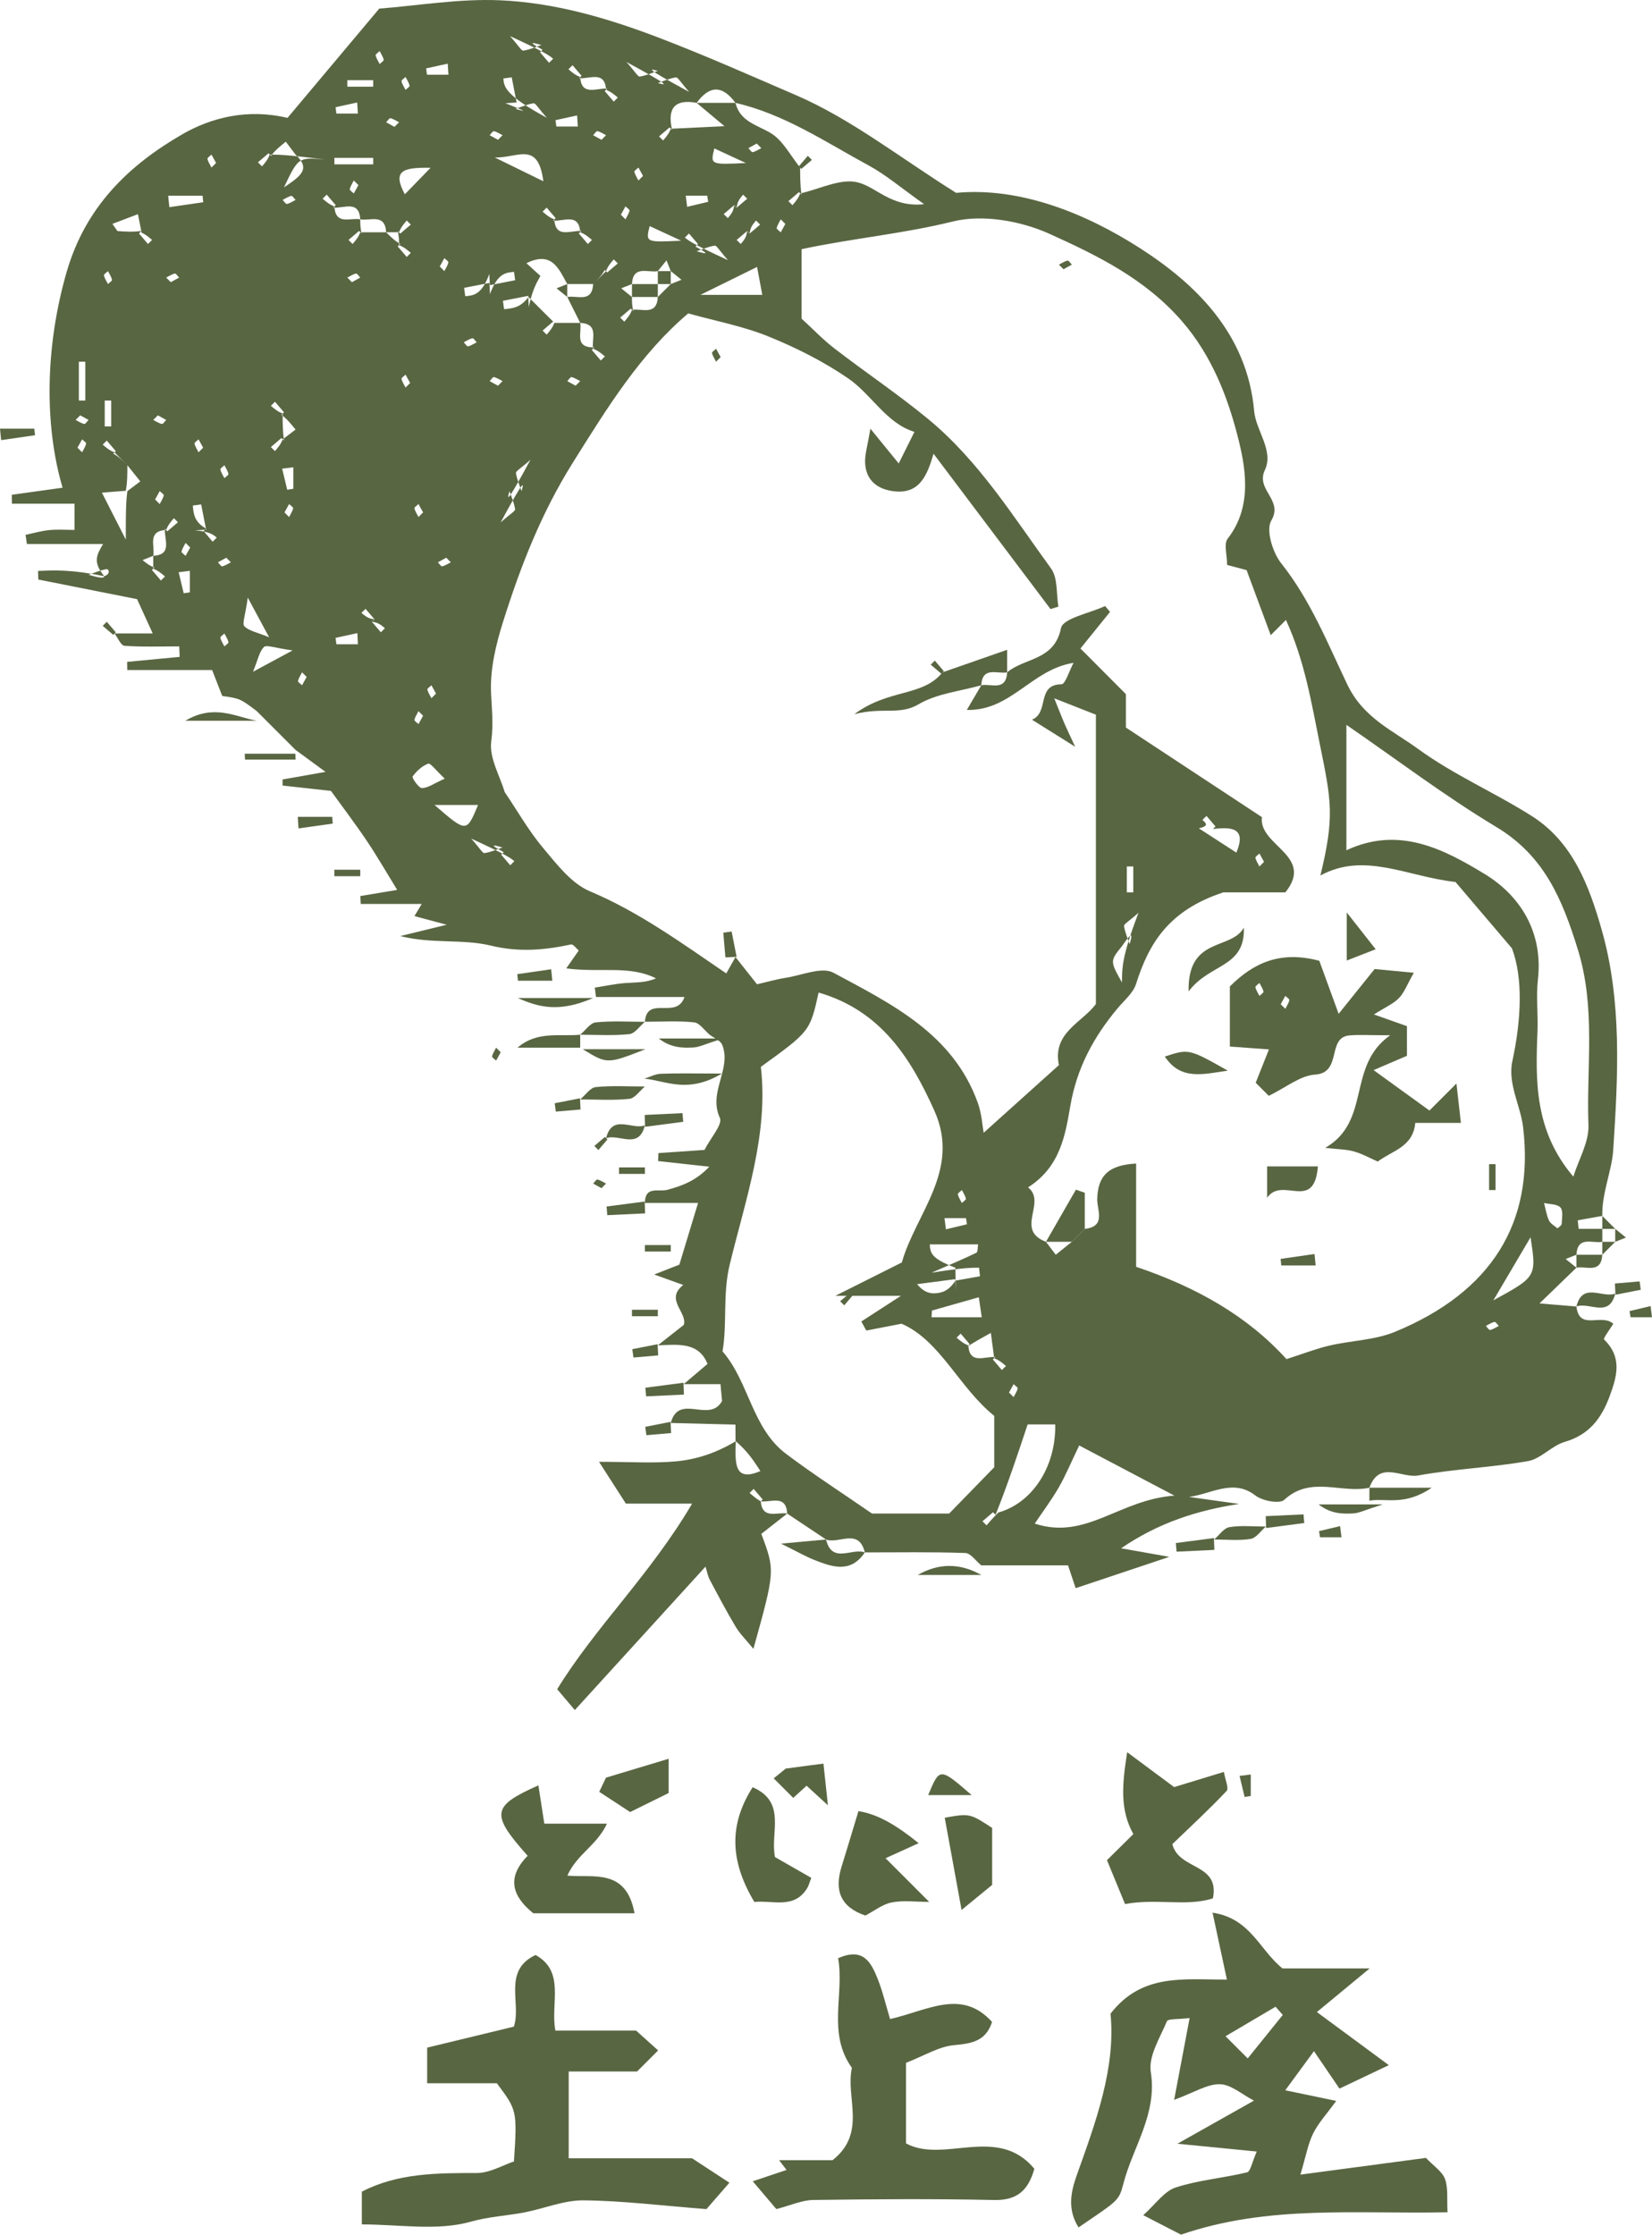 <?xml version="1.0" encoding="utf-8"?>
<!-- Generator: Adobe Illustrator 16.0.0, SVG Export Plug-In . SVG Version: 6.00 Build 0)  -->
<!DOCTYPE svg PUBLIC "-//W3C//DTD SVG 1.1//EN" "http://www.w3.org/Graphics/SVG/1.1/DTD/svg11.dtd">
<svg version="1.1" id="圖層_1" xmlns="http://www.w3.org/2000/svg" xmlns:xlink="http://www.w3.org/1999/xlink" x="0px" y="0px"
	 width="127.687px" height="172.659px" viewBox="0 0 127.687 172.659" enable-background="new 0 0 127.687 172.659"
	 xml:space="preserve">
<g>
	<path fill-rule="evenodd" clip-rule="evenodd" fill="#596642" d="M121.845,97.947c-0.912,0.882-1.822,1.763-2.854,2.761
		c0.876,0.073,1.865,0.156,2.854,0.239c0.229,1.905,1.921,0.497,2.85,1.334c-0.236,0.391-0.798,1.13-0.716,1.21
		c1.429,1.391,1.007,2.854,0.415,4.438c-0.643,1.716-1.598,2.934-3.453,3.477c-1.008,0.294-1.838,1.309-2.838,1.484
		c-2.809,0.495-5.688,0.602-8.492,1.112c-1.252,0.228-2.996-1.198-3.766,0.944c-2.152,0.477-4.545-0.959-6.583,0.937
		c-0.358,0.332-1.692,0.082-2.235-0.339c-1.703-1.318-3.388-0.117-5.121,0.114c1.292,0.181,2.584,0.361,3.875,0.542
		c-3.23,0.495-6.223,1.444-9.129,3.427c1.1,0.195,2.01,0.355,3.73,0.66c-2.846,0.951-4.992,1.669-7.242,2.421
		c-0.102-0.303-0.293-0.878-0.588-1.762c-2.158,0-4.433,0-6.707,0c-0.412-0.333-0.813-0.94-1.236-0.955
		c-2.585-0.09-5.176-0.045-7.764-0.045c-0.469-1.927-2.016-0.619-3-1c-1-0.667-2-1.333-3-2c-0.086-1.496-1.242-0.85-2.045-0.947
		c0.02-0.013,0.084-0.078,0.15-0.144c-0.232-0.272-0.465-0.545-0.697-0.816c-0.105,0.104-0.211,0.21-0.316,0.314
		c0.273,0.232,0.545,0.465,0.863,0.646c0.131,1.443,1.287,0.797,2.045,0.947c-0.667,0.522-1.334,1.045-2,1.567
		c1.068,2.848,1.068,2.848-0.612,8.883c-0.582-0.715-1.051-1.17-1.374-1.711c-0.711-1.188-1.356-2.417-2.006-3.641
		c-0.143-0.267-0.191-0.582-0.322-1.001c-3.364,3.691-6.689,7.34-10.1,11.081c-0.54-0.638-0.959-1.131-1.365-1.609
		c2.957-4.821,7.215-8.865,10.43-14.341c-2.115,0-3.545,0-5.121,0c-0.611-0.952-1.16-1.807-2.074-3.229
		c2.432,0,4.223,0.129,5.986-0.039c1.535-0.146,3.04-0.628,4.585-1.553c-0.085,1.921-0.031,3.119,1.903,2.31
		c-0.517-0.798-0.975-1.507-1.903-2.31c-0.026,0.112-0.026-0.366-0.026-1.283c-1.646-0.041-3.322-0.083-5-0.125
		c0.629-2.345,2.979,0.061,3.963-1.694c-0.016-0.169-0.057-0.606-0.121-1.306c-0.995,0-1.918,0-2.842,0
		c0.611-0.52,1.223-1.039,1.84-1.563c-0.689-1.72-2.299-1.49-3.84-1.437c0.661-0.521,1.322-1.041,2.012-1.583
		c0.27-0.991-1.488-1.953-0.046-3.081c-0.618-0.222-1.188-0.427-2.25-0.808c0.802-0.312,1.243-0.485,1.948-0.761
		c0.393-1.295,0.863-2.85,1.445-4.768c-1.564,0-2.837,0-4.109,0c0.008-1.346,1.055-0.829,1.75-1.017
		c1.131-0.305,2.232-0.716,3.227-1.784c-1.318-0.145-2.636-0.289-3.953-0.434c0.006-0.205,0.013-0.411,0.02-0.616
		c1.23-0.085,2.463-0.17,3.561-0.246c0.481-0.941,1.421-1.978,1.191-2.471c-0.932-2.001,0.934-3.787,0.178-5.651
		c-0.137-0.336-0.639-0.524-0.973-0.781c-0.398-0.333-0.771-0.91-1.2-0.954c-1.255-0.129-2.532-0.046-3.8-0.046
		c0.156-2.071,2.447-0.121,3.059-1.914c-2.34,0-4.59,0-6.841,0c-0.03-0.24-0.06-0.48-0.091-0.722
		c0.779-0.121,1.554-0.29,2.337-0.351c0.788-0.062,1.585-0.014,2.392-0.364c-2.057-1.037-4.272-0.416-6.934-0.772
		c0.408-0.588,0.682-0.98,0.961-1.38c-0.156-0.13-0.42-0.505-0.596-0.468c-2.066,0.44-4.021,0.615-6.205,0.086
		c-2.171-0.526-4.568-0.115-6.988-0.735c0.918-0.224,1.835-0.447,3.589-0.875c-1.192-0.318-1.845-0.493-2.497-0.667
		c0.188-0.313,0.377-0.627,0.565-0.94c-1.571,0-3.144,0-4.716,0c-0.012-0.203-0.023-0.406-0.035-0.609
		c0.889-0.148,1.775-0.296,2.852-0.476c-0.801-1.302-1.534-2.577-2.353-3.797c-0.884-1.316-1.847-2.579-2.767-3.852
		c-1.279-0.142-2.51-0.277-3.74-0.413c0-0.156,0-0.312,0-0.469c0.915-0.161,1.83-0.323,3.322-0.587
		c-0.988-0.725-1.651-1.21-2.314-1.695c-1-1-2-2-3-3c-1.266-0.957-1.312-0.979-2.67-1.171c-0.22-0.565-0.44-1.13-0.781-2.002
		c-2.123,0-4.341,0-6.559,0c-0.003-0.21-0.006-0.421-0.01-0.631c1.353-0.129,2.706-0.258,4.059-0.387
		c-0.011-0.271-0.021-0.54-0.032-0.81c-1.412,0-2.828,0.054-4.232-0.045c-0.279-0.02-0.517-0.622-0.774-0.955
		c0.939,0,1.878,0,2.956,0c-0.5-1.097-0.856-1.879-1.209-2.65c-2.506-0.497-5.07-1.006-7.634-1.515
		c-0.007-0.222-0.014-0.443-0.02-0.665c1.302-0.057,2.605-0.113,5.119,0.407c0.531-0.188,0.333-0.564,0.19-0.544
		c-0.478,0.067-0.936,0.277-1.401,0.433c0.603,0.171,1.205,0.343,1.211,0.111c-0.904-1.101-0.598-1.625-0.091-2.488
		c-2.077,0-3.983,0-5.89,0c-0.034-0.236-0.068-0.472-0.103-0.708c0.609-0.127,1.214-0.304,1.83-0.367
		c0.618-0.063,1.247-0.014,1.953-0.014c0-0.772,0-1.223,0-2.026c-1.645,0-3.241,0-4.836,0c-0.004-0.229-0.008-0.458-0.011-0.688
		c1.299-0.181,2.599-0.361,3.925-0.546C3.438,32.945,3.463,26.861,5.15,21.018c1.453-5.03,4.782-8.24,8.928-10.635
		c2.256-1.304,5.063-2.009,8.144-1.274c2.233-2.66,4.503-5.362,7.092-8.444c2.972-0.229,6.156-0.777,9.311-0.644
		c4.223,0.18,8.285,1.36,12.268,2.88c3.598,1.373,7.131,2.943,10.643,4.458c4.265,1.838,8.031,4.83,12.365,7.542
		c4.921-0.458,9.959,1.551,14.18,4.253c4.326,2.771,8.328,6.63,8.857,12.617c0.133,1.491,1.539,3.057,0.826,4.551
		c-0.73,1.533,1.457,2.298,0.496,3.9c-0.429,0.717,0.102,2.465,0.762,3.294c2.27,2.847,3.598,6.205,5.127,9.396
		c1.229,2.564,3.523,3.54,5.467,4.958c2.74,1.999,5.932,3.369,8.808,5.199c3.155,2.007,4.41,5.403,5.366,8.74
		c1.595,5.569,1.268,11.363,0.9,17.045c-0.104,1.604-0.888,3.324-0.844,5.092c-0.633,0.113-1.267,0.226-1.9,0.339
		c0.024,0.221,0.049,0.44,0.072,0.661c0.609,0,1.219,0,1.828,0c0,0.333,0,0.667,0,1c-0.758,0.15-1.914-0.496-2,1
		c-0.276,0.109-0.553,0.22-0.829,0.329C121.292,97.5,121.569,97.723,121.845,97.947z M28.935,47.842
		c-0.064,0.064-0.129,0.13-0.194,0.195c0.231,0.272,0.464,0.545,0.696,0.816c0.105-0.104,0.211-0.21,0.316-0.314
		c-0.273-0.232-0.545-0.465-0.998-0.488c0.064-0.064,0.129-0.13,0.195-0.195c-0.232-0.272-0.465-0.545-0.697-0.816
		c-0.105,0.104-0.211,0.21-0.316,0.314C28.21,47.586,28.482,47.819,28.935,47.842z M11.936,43.842
		c-0.065,0.064-0.13,0.13-0.195,0.195c0.232,0.272,0.464,0.545,0.697,0.816c0.105-0.104,0.21-0.21,0.315-0.314
		c-0.272-0.232-0.545-0.465-0.908-0.593c0-0.333,0-0.667,0-1c1.496-0.085,0.849-1.242,0.896-2.091
		c0.065,0.065,0.13,0.131,0.195,0.195c0.272-0.232,0.545-0.465,0.817-0.697c-0.105-0.104-0.21-0.21-0.315-0.314
		c-0.232,0.271-0.465,0.544-0.592,0.907c-1.496,0.085-0.849,1.242-1,2c-0.276,0.109-0.553,0.22-0.829,0.329
		C11.292,43.5,11.569,43.723,11.936,43.842z M8.845,34.947c0.333,0.333,0.667,0.667,1,1c0,0.667,0,1.333-0.122,1.973
		c-0.479,0.037-1.076,0.084-1.846,0.144c0.55,1.08,0.991,1.946,1.846,3.627c0-1.913,0-2.828,0.122-3.743
		c0.333-0.252,0.667-0.504,1-0.756c-0.333-0.415-0.667-0.829-1-1.244c-0.333-0.333-0.667-0.667-1.09-0.896
		c0.065-0.064,0.13-0.13,0.195-0.195c-0.232-0.272-0.464-0.545-0.697-0.816c-0.105,0.104-0.21,0.21-0.315,0.314
		C8.21,34.586,8.482,34.819,8.845,34.947z M30.935,18.842c-0.064,0.064-0.129,0.13-0.194,0.195c0.231,0.272,0.464,0.545,0.696,0.816
		c0.105-0.104,0.211-0.21,0.316-0.314c-0.273-0.232-0.545-0.465-0.908-0.593c0-0.333,0-0.667-0.104-1.091
		c0.065,0.065,0.13,0.131,0.194,0.195c0.273-0.232,0.545-0.465,0.818-0.697c-0.105-0.104-0.211-0.21-0.316-0.314
		c-0.232,0.271-0.465,0.544-0.592,0.907c-0.334,0-0.666,0-1,0c-0.086-1.496-1.242-0.85-2-1c-0.086-1.496-1.242-0.85-2.09-0.896
		c0.064-0.064,0.129-0.13,0.195-0.195c-0.232-0.272-0.465-0.545-0.697-0.816c-0.105,0.104-0.211,0.21-0.316,0.314
		c0.273,0.232,0.545,0.465,0.908,0.593c0.086,1.496,1.242,0.85,2,1c0,0.333,0,0.667,0.104,1.091
		c-0.065-0.065-0.13-0.131-0.194-0.195c-0.273,0.232-0.545,0.465-0.818,0.697c0.105,0.104,0.211,0.21,0.316,0.314
		c0.232-0.271,0.465-0.544,0.592-0.907c0.666,0,1.334,0,2,0C30.179,18.28,30.511,18.614,30.935,18.842z M57.741,17.856
		c0.065,0.065,0.13,0.131,0.194,0.195c0.273-0.232,0.545-0.465,0.818-0.697c-0.105-0.104-0.211-0.21-0.316-0.314
		c-0.232,0.271-0.465,0.544-0.487,0.998c-0.065-0.065-0.13-0.131-0.194-0.195c-0.273,0.232-0.545,0.465-0.818,0.697
		c0.105,0.104,0.211,0.21,0.316,0.314C57.486,18.583,57.718,18.31,57.741,17.856z M56.741,15.856
		c0.065,0.065,0.13,0.131,0.194,0.195c0.273-0.232,0.545-0.465,0.818-0.697c-0.105-0.104-0.211-0.21-0.316-0.314
		c-0.232,0.271-0.465,0.544-0.487,0.998c-0.065-0.065-0.13-0.131-0.194-0.195c-0.273,0.232-0.545,0.465-0.818,0.697
		c0.105,0.104,0.211,0.21,0.316,0.314C56.486,16.583,56.718,16.31,56.741,15.856z M51.845,21.947
		c0.276-0.109,0.553-0.22,0.829-0.329c-0.276-0.224-0.553-0.447-0.829-0.671c-0.109-0.276-0.22-0.553-0.329-0.829
		c-0.224,0.276-0.447,0.553-0.671,0.829c-0.758,0.15-1.914-0.496-2,1c-0.276,0.109-0.553,0.22-0.829,0.329
		c0.276,0.224,0.553,0.447,0.829,0.671c0,0.333,0,0.667,0.104,1.091c-0.065-0.065-0.13-0.131-0.194-0.195
		c-0.273,0.232-0.545,0.465-0.818,0.697c0.105,0.104,0.211,0.21,0.316,0.314c0.232-0.271,0.465-0.544,0.592-0.907
		c0.758-0.15,1.914,0.496,2-1C51.179,22.614,51.511,22.28,51.845,21.947z M46.741,20.856c0.065,0.065,0.13,0.131,0.194,0.195
		c0.273-0.232,0.545-0.465,0.818-0.697c-0.105-0.104-0.211-0.21-0.316-0.314c-0.232,0.271-0.465,0.544-0.592,0.907
		c-0.334,0.333-0.666,0.667-1,1c-0.666,0-1.334,0-2,0c-0.655-1.174-1.19-2.585-3.156-1.611c0.489,0.445,0.838,0.763,1.082,0.985
		c-0.332,0.584-0.629,1.104-0.899,2.402c-0.015-0.288-0.029-0.576-0.044-0.864c-0.652,0.128-1.303,0.255-1.955,0.383
		c0.029,0.215,0.059,0.431,0.088,0.646c0.637-0.055,1.274-0.109,1.885-0.94c0.666,0.667,1.334,1.333,2.104,2.091
		c-0.065-0.065-0.13-0.131-0.194-0.195c-0.273,0.232-0.545,0.465-0.818,0.697c0.105,0.104,0.211,0.21,0.316,0.314
		c0.232-0.271,0.465-0.544,0.592-0.907c0.666,0,1.334,0,2,0c0.15,0.758-0.496,1.915,1.09,1.896c-0.064,0.064-0.129,0.13-0.194,0.195
		c0.231,0.272,0.464,0.545,0.696,0.816c0.105-0.104,0.211-0.21,0.316-0.314c-0.273-0.232-0.545-0.465-0.908-0.593
		c-0.15-0.758,0.496-1.915-1-2c-0.334-0.667-0.666-1.333-1-2c0.758-0.15,1.914,0.496,2-1C46.179,21.614,46.511,21.28,46.741,20.856z
		 M21.845,33.947c0.334-0.252,0.666-0.504,1-0.756c-0.334-0.415-0.666-0.829-1.09-1.14c0.064-0.064,0.129-0.13,0.194-0.195
		c-0.231-0.272-0.464-0.545-0.696-0.816c-0.105,0.104-0.211,0.21-0.316,0.314c0.273,0.232,0.545,0.465,0.908,0.593
		c0,0.667,0,1.333,0.104,2.091c-0.065-0.065-0.13-0.131-0.194-0.195c-0.273,0.232-0.545,0.465-0.818,0.697
		c0.105,0.104,0.211,0.21,0.316,0.314C21.486,34.583,21.718,34.31,21.845,33.947z M15.935,40.842
		c-0.064,0.064-0.129,0.13-0.194,0.195c0.231,0.272,0.464,0.545,0.696,0.816c0.105-0.104,0.211-0.21,0.316-0.314
		c-0.273-0.232-0.545-0.465-1.685-0.566c0.288-0.015,0.576-0.029,0.864-0.044c-0.128-0.651-0.256-1.303-0.383-1.955
		c-0.215,0.029-0.43,0.059-0.646,0.088C14.959,39.699,15.014,40.336,15.935,40.842z M41,35.524c-0.765,0.68-1.141,0.879-1.121,1.021
		c0.068,0.478,0.277,0.936,0.433,1.401c0.171-0.603,0.343-1.205-1.62,2.423c0.765-0.68,1.141-0.879,1.121-1.021
		c-0.068-0.478-0.277-0.936-0.433-1.401C39.208,38.549,39.037,39.152,41,35.524z M53.755,19.051c0.064-0.064,0.129-0.13,0.194-0.195
		c-0.231-0.272-0.464-0.545-0.696-0.816c-0.105,0.104-0.211,0.21-0.316,0.314c0.273,0.232,0.545,0.465,3.331,1.748
		c-0.681-0.766-0.879-1.143-1.021-1.122c-0.478,0.067-0.936,0.277-1.401,0.433C54.448,19.583,55.05,19.755,53.755,19.051z
		 M42.755,17.051c0.064-0.064,0.129-0.13,0.194-0.195c-0.231-0.272-0.464-0.545-0.696-0.816c-0.105,0.104-0.211,0.21-0.316,0.314
		c0.273,0.232,0.545,0.465,0.908,0.593c0.086,1.496,1.242,0.85,2.09,0.896c-0.064,0.064-0.129,0.13-0.195,0.195
		c0.232,0.272,0.465,0.545,0.697,0.816c0.105-0.104,0.211-0.21,0.316-0.314c-0.273-0.232-0.545-0.465-0.908-0.593
		C44.759,16.451,43.603,17.097,42.755,17.051z M20.845,11.947c0.666,0,1.334,0,4.279,0.385c-2.064-0.19-2.064-0.19-3.174,2.146
		c1.293-0.875,2.094-1.415,0.895-2.53c-0.252-0.333-0.504-0.667-0.756-1c-0.415,0.333-0.83,0.667-1.14,1.091
		c-0.065-0.065-0.13-0.131-0.194-0.195c-0.273,0.232-0.545,0.465-0.818,0.697c0.105,0.104,0.211,0.21,0.316,0.314
		C20.486,12.583,20.718,12.31,20.845,11.947z M46.935,6.842c-0.064,0.064-0.129,0.13-0.194,0.195
		c0.231,0.272,0.464,0.545,0.696,0.816c0.105-0.104,0.211-0.21,0.316-0.314c-0.273-0.232-0.545-0.465-0.908-0.593
		c-0.086-1.496-1.242-0.85-2.09-0.896c0.064-0.064,0.129-0.13,0.194-0.195c-0.231-0.272-0.464-0.545-0.696-0.816
		c-0.105,0.104-0.211,0.21-0.316,0.314c0.273,0.232,0.545,0.465,0.908,0.593C44.931,7.443,46.087,6.796,46.935,6.842z M42.268,9.102
		c-0.681-0.766-0.879-1.143-1.021-1.122c-0.478,0.067-0.936,0.277-1.401,0.433c0.603,0.171,1.205,0.343-0.776-0.439
		c0.288-0.018,0.575-0.035,0.862-0.053c-0.127-0.648-0.254-1.297-0.381-1.945c-0.215,0.028-0.43,0.058-0.646,0.087
		C38.959,6.699,39.014,7.336,42.268,9.102z M41.935,3.842c-0.064,0.064-0.129,0.13-0.195,0.195c0.232,0.272,0.465,0.545,0.697,0.816
		c0.105-0.104,0.211-0.21,0.316-0.314c-0.273-0.232-0.545-0.465-3.331-1.748c0.681,0.766,0.879,1.143,1.021,1.122
		c0.478-0.067,0.936-0.277,1.401-0.433C41.243,3.31,40.64,3.138,41.935,3.842z M37.819,21.17c0.015,0.288,0.029,0.576,0.044,0.864
		c0.652-0.128,1.303-0.255,1.955-0.383c-0.029-0.215-0.059-0.431-0.088-0.646c-0.637,0.055-1.274,0.109-1.858,1.717
		c-0.015-0.288-0.029-0.576-0.044-0.864c-0.652,0.128-1.303,0.255-1.955,0.383c0.029,0.215,0.059,0.431,0.088,0.646
		C36.597,22.833,37.235,22.778,37.819,21.17z M82.845,95.947c0.334-0.333,0.666-0.667,1-1c1.674-0.179,0.941-1.487,0.961-2.292
		c0.045-1.823,0.879-2.642,3.008-2.756c0,2.72,0,5.309,0,7.979c4.637,1.563,8.584,3.782,11.621,7.132
		c1.27-0.406,2.282-0.804,3.331-1.048c1.681-0.392,3.494-0.415,5.06-1.062c7.416-3.061,10.785-8.376,9.898-15.814
		c-0.197-1.656-1.203-3.361-0.832-5.086c0.699-3.252,0.834-6.437-0.03-8.729c-1.857-2.182-3.249-3.816-4.364-5.126
		c-3.746-0.412-7.04-2.358-10.442-0.499c1.104-4.548,0.852-5.747-0.038-10.122c-0.66-3.245-1.174-6.464-2.625-9.624
		c-0.512,0.512-0.747,0.747-1.176,1.176c-0.662-1.782-1.287-3.467-1.865-5.026c-0.549-0.146-0.997-0.267-1.506-0.402
		c0-0.76-0.272-1.626,0.045-2.031c1.991-2.546,1.354-5.67,0.732-8.056c-0.783-3.009-2-6.125-4.254-8.729
		c-2.836-3.277-6.537-5.086-10.242-6.761c-2.223-1.005-5.18-1.527-7.482-0.957c-3.84,0.951-7.748,1.296-11.691,2.139
		c0,1.762,0,3.546,0,5.365c0.848,0.775,1.646,1.617,2.556,2.317c2.39,1.84,4.901,3.524,7.227,5.439
		c3.907,3.22,6.567,7.518,9.503,11.554c0.531,0.732,0.395,1.95,0.567,2.943c-0.204,0.063-0.407,0.126-0.61,0.189
		c-3.002-3.984-6.002-7.968-9.041-12.002c-0.497,1.68-1.089,3.223-3.236,2.876c-1.252-0.203-2.05-0.958-2.055-2.293
		c-0.003-0.581,0.18-1.162,0.41-2.517c1.076,1.319,1.639,2.008,2.189,2.684c0.406-0.816,0.815-1.639,1.215-2.44
		c-2.189-0.667-3.303-2.892-5.145-4.149c-1.9-1.298-4.007-2.359-6.145-3.224c-1.975-0.799-4.109-1.198-6.195-1.78
		c-3.698,3.127-6.26,7.288-8.918,11.532c-2.453,3.916-4.04,8.01-5.391,12.286c-0.565,1.787-1.023,3.725-0.929,5.563
		c0.064,1.252,0.185,2.394,0.013,3.689c-0.168,1.267,0.67,2.667,1.039,3.912c0.996,1.474,1.865,3.008,2.98,4.334
		c1.053,1.252,2.177,2.73,3.598,3.329c3.775,1.588,7.038,3.961,10.549,6.351c0.299-0.533,0.506-0.898,0.711-1.265
		c0.527,0.667,1.056,1.334,1.666,2.104c0.712-0.163,1.473-0.384,2.248-0.506c1.229-0.194,2.762-0.867,3.655-0.388
		c4.505,2.42,9.243,4.724,11.157,10.043c0.311,0.863,0.363,1.82,0.458,2.323c1.901-1.708,3.858-3.467,5.815-5.227
		c-0.521-2.513,1.801-3.283,2.859-4.719c0-7.515,0-14.964,0-22.355c-1.111-0.438-1.916-0.754-3.218-1.265
		c0.414,1.031,0.58,1.463,0.761,1.889c0.132,0.312,0.283,0.617,0.854,1.852c-1.653-1.035-2.428-1.521-3.338-2.09
		c1.357-0.549,0.318-2.718,2.279-2.736c0.299-0.003,0.588-1.015,0.934-1.656c-3.238,0.508-4.836,3.725-8.248,3.638
		c0.503-0.858,0.811-1.382,1.117-1.906c0.758-0.15,1.914,0.496,2-1c1.344-1.138,3.655-0.895,4.16-3.414
		c0.154-0.767,2.221-1.148,3.41-1.707c0.127,0.15,0.254,0.302,0.381,0.452c-0.734,0.909-1.471,1.819-2.286,2.828
		c1.346,1.351,2.472,2.481,3.511,3.523c0,1.289,0,2.229,0,2.584c3.767,2.479,7.14,4.701,10.514,6.922
		c-0.272,2.209,4.106,2.972,1.813,5.812c-2.001,0-3.995,0-4.789,0c-4.278,1.4-5.776,4.004-6.753,7.08
		c-0.227,0.711-0.929,1.279-1.438,1.892c-1.828,2.2-3.119,4.549-3.635,7.496c-0.385,2.2-0.746,4.726-3.272,6.324
		c1.474,1.179-1.063,3.276,1.384,4.208c0.252,0.333,0.504,0.667,0.756,1C82.016,96.614,82.431,96.28,82.845,95.947z M53.268,7.102
		c-0.681-0.766-0.879-1.143-1.021-1.122c-0.478,0.067-0.936,0.277-1.401,0.433c0.603,0.171,1.205,0.343-2.423-1.621
		c0.681,0.766,0.879,1.143,1.021,1.122c0.478-0.067,0.936-0.277,1.401-0.433C50.243,5.31,49.64,5.138,53.268,7.102z M38.935,65.842
		c-0.064,0.064-0.129,0.13-0.194,0.195c0.231,0.272,0.464,0.545,0.696,0.816c0.105-0.104,0.211-0.21,0.316-0.314
		c-0.273-0.232-0.545-0.465-3.331-1.748c0.681,0.766,0.879,1.143,1.021,1.122c0.478-0.067,0.936-0.277,1.401-0.433
		C38.243,65.31,37.64,65.138,38.935,65.842z M93.755,64.051c0.064-0.064,0.129-0.13,0.194-0.195
		c-0.231-0.272-0.464-0.545-0.696-0.816c-0.105,0.104-0.211,0.21-0.316,0.314c0.273,0.232,0.545,0.465-0.276,0.646
		c1.396,0.902,2.104,1.36,2.901,1.876C96.373,63.942,95.174,63.887,93.755,64.051z M73.884,99.684
		c-0.019-0.283-0.036-0.566-0.055-0.851c-0.982,0.129-1.965,0.257-2.946,0.386c0.442,0.535,0.87,0.713,1.295,0.708
		c0.569-0.008,1.138-0.155,1.667-0.98c0.633-0.113,1.267-0.226,1.9-0.339c-0.024-0.221-0.049-0.44-0.072-0.661
		c-0.609,0-1.219,0-3.668,0.385c1.477-0.646,2.483-1.064,3.461-1.539c0.121-0.059,0.092-0.422,0.133-0.647c-1.264,0-2.461,0-3.734,0
		c0.041,0.641,0.069,1.077,1.98,1.802C73.845,98.28,73.845,98.614,73.884,99.684z M74.755,104.051
		c0.064-0.064,0.129-0.13,0.195-0.195c-0.232-0.272-0.465-0.545-0.697-0.816c-0.105,0.104-0.211,0.21-0.316,0.314
		c0.273,0.232,0.545,0.465,0.908,0.593c0.086,1.496,1.242,0.85,2.091,0.896c-0.065,0.064-0.13,0.13-0.195,0.195
		c0.231,0.272,0.464,0.545,0.696,0.816c0.105-0.104,0.211-0.21,0.316-0.314c-0.273-0.232-0.545-0.465-0.908-0.593
		c-0.088-0.66-0.175-1.321-0.26-1.962C75.851,103.391,75.347,103.668,74.755,104.051z M86.722,73.1c-0.93,1.154-0.93,1.154,0,2.813
		c0-1.136,0-2.051,1.277-5.39c-0.765,0.68-1.141,0.879-1.121,1.021c0.068,0.478,0.277,0.936,0.433,1.401
		C87.482,72.344,87.654,71.742,86.722,73.1z M10.936,17.842c-0.065,0.064-0.13,0.13-0.195,0.195
		c0.232,0.272,0.465,0.545,0.697,0.816c0.105-0.104,0.21-0.21,0.315-0.314c-0.272-0.232-0.545-0.465-0.807-0.552
		c-0.141-0.71-0.269-1.359-0.285-1.439c-0.606,0.23-1.29,0.491-1.973,0.751c0.129,0.184,0.257,0.368,0.386,0.552
		C9.663,17.894,10.252,17.938,10.936,17.842z M53.845,7.947c-1.637-0.303-2.303,0.363-1.896,2.091
		c-0.065-0.065-0.13-0.131-0.194-0.195c-0.273,0.232-0.545,0.465-0.818,0.697c0.105,0.104,0.211,0.21,0.316,0.314
		c0.232-0.271,0.465-0.544,0.592-0.907c1.328-0.063,2.656-0.126,4.152-0.197C55.087,8.988,54.466,8.467,53.845,7.947c1,0,2,0,3,0
		c0.354,1.438,1.624,1.687,2.707,2.324c0.957,0.563,1.543,1.759,2.293,2.676c0,0.667,0,1.333,0.104,2.091
		c-0.065-0.065-0.13-0.131-0.194-0.195c-0.273,0.232-0.545,0.465-0.818,0.697c0.105,0.104,0.211,0.21,0.316,0.314
		c0.232-0.271,0.465-0.544,0.592-0.907c1.502-0.332,3.141-1.195,4.468-0.853c1.462,0.378,2.606,1.953,5.112,1.68
		c-1.795-1.269-2.961-2.274-4.284-2.991c-3.336-1.807-6.517-3.967-10.296-4.836C55.839,6.577,54.851,6.577,53.845,7.947z
		 M77.164,116.86c2.547-0.696,4.461-3.447,4.396-6.805c-0.771,0-1.547,0-2.131,0c-0.786,2.362-1.555,4.67-2.479,6.982
		c-0.066-0.065-0.131-0.131-0.195-0.195c-0.273,0.232-0.545,0.465-0.818,0.697c0.105,0.104,0.211,0.21,0.316,0.314
		C76.486,117.583,76.718,117.31,77.164,116.86z M64.564,100.121c2.373-1.19,3.688-1.85,5.143-2.58
		c1.045-3.746,4.581-7.114,2.516-11.716c-1.847-4.116-4.162-7.746-8.949-9.137c-0.669,2.994-0.669,2.994-4.466,5.741
		c0.606,5.194-1.177,10.22-2.402,15.258c-0.564,2.321-0.183,4.51-0.56,6.723c2.061,2.384,2.272,5.94,4.918,7.925
		c2.137,1.604,4.386,3.055,6.631,4.605c1.93,0,3.922,0,5.971,0c1.126-1.157,2.283-2.346,3.48-3.574c0-1.249,0-2.579,0-3.971
		c-2.736-2.199-4.16-5.815-7.164-7.12c-1.181,0.229-1.952,0.38-2.724,0.529c-0.128-0.233-0.255-0.468-0.384-0.701
		c0.795-0.515,1.59-1.029,3.062-1.982C67.744,100.121,66.794,100.121,64.564,100.121z M121.607,90.912
		c0.416-1.337,1.217-2.671,1.168-3.974c-0.168-4.519,0.588-9.031-0.82-13.576c-1.21-3.905-2.598-7.241-6.307-9.47
		c-3.961-2.38-7.662-5.192-11.582-7.888c0,3.436,0,6.665,0,9.691c4.1-1.921,7.584-0.042,10.659,1.816
		c2.779,1.679,4.561,4.509,4.144,8.176c-0.148,1.312,0.022,2.657-0.032,3.983C118.677,83.54,118.605,87.379,121.607,90.912z
		 M83.414,111.682c-0.645,1.339-1.053,2.329-1.583,3.249c-0.558,0.966-1.231,1.862-1.854,2.789c3.99,1.3,6.499-1.847,10.795-2.163
		C87.791,113.987,85.761,112.918,83.414,111.682z M115.425,100.47c3.338-1.825,3.338-1.825,2.876-4.874
		C117.421,97.088,116.685,98.336,115.425,100.47z M58.515,20.626c-1.377,0.679-2.489,1.227-4.377,2.156c2.111,0,3.322,0,4.782,0
		C58.777,22.022,58.673,21.463,58.515,20.626z M36.949,62.197c-1.098,0-2.094,0-3.361,0C36.059,64.338,36.059,64.338,36.949,62.197z
		 M72.033,101.258c-0.011,0.172-0.022,0.344-0.033,0.516c1.212,0,2.425,0,3.881,0c-0.104-0.711-0.187-1.269-0.227-1.543
		C74.32,100.61,73.176,100.934,72.033,101.258z M34.376,60.16c-0.697-0.651-1.107-1.222-1.279-1.157
		c-0.471,0.176-0.906,0.573-1.204,0.991c-0.069,0.097,0.466,0.896,0.72,0.895C33.083,60.884,33.551,60.528,34.376,60.16z
		 M41.998,14.005c-0.412-3.149-1.964-1.789-3.754-1.837C39.738,12.899,40.629,13.335,41.998,14.005z M19.556,51.903
		c1.135-0.611,1.785-0.962,3.062-1.65c-1.376-0.187-2.021-0.453-2.217-0.261C20.04,50.347,19.939,50.97,19.556,51.903z
		 M50.214,17.468c-0.314,1.261-0.314,1.261,2.435,1.128C51.316,17.979,50.632,17.662,50.214,17.468z M25.845,12.197
		c0,0.167,0,0.333,0,0.5c1,0,2,0,3,0c0-0.167,0-0.333,0-0.5C27.845,12.197,26.845,12.197,25.845,12.197z M20.8,49.235
		c-0.611-1.134-0.961-1.784-1.65-3.062c-0.186,1.38-0.451,2.023-0.26,2.217C19.248,48.751,19.869,48.853,20.8,49.235z
		 M31.291,15.011c0.576-0.592,1.068-1.099,1.99-2.047C31.127,12.925,30.307,13.186,31.291,15.011z M13,15.12
		c0.029,0.295,0.059,0.59,0.088,0.886c0.874-0.127,1.747-0.253,2.62-0.379c-0.018-0.169-0.035-0.338-0.053-0.507
		C14.771,15.12,13.885,15.12,13,15.12z M6.595,27.947c-0.167,0-0.333,0-0.5,0c0,1,0,2,0,3c0.167,0,0.333,0,0.5,0
		C6.595,29.947,6.595,28.947,6.595,27.947z M120.382,94.91c0.113-0.113,0.318-0.223,0.323-0.341c0.02-0.435,0.134-1.016-0.093-1.271
		c-0.244-0.275-0.83-0.247-1.268-0.351c0.119,0.453,0.186,0.931,0.379,1.349C119.839,94.548,120.154,94.709,120.382,94.91z
		 M55.214,11.468c-0.314,1.261-0.314,1.261,2.435,1.128C56.316,11.979,55.632,11.662,55.214,11.468z M34.662,5.776
		c-0.018-0.285-0.037-0.57-0.055-0.856c-0.557,0.122-1.114,0.243-1.671,0.364c0.022,0.164,0.045,0.328,0.067,0.492
		C33.556,5.776,34.109,5.776,34.662,5.776z M87.595,66.947c-0.166,0-0.334,0-0.5,0c0,0.667,0,1.333,0,2c0.166,0,0.334,0,0.5,0
		C87.595,68.28,87.595,67.614,87.595,66.947z M73.003,94.118c0.036,0.288,0.072,0.576,0.108,0.863
		c0.542-0.129,1.085-0.259,1.628-0.388c-0.026-0.159-0.053-0.317-0.078-0.476C74.109,94.118,73.556,94.118,73.003,94.118z
		 M27.662,8.776c-0.018-0.285-0.037-0.57-0.055-0.856c-0.557,0.122-1.114,0.243-1.671,0.364c0.022,0.164,0.045,0.328,0.067,0.492
		C26.556,8.776,27.109,8.776,27.662,8.776z M44.662,9.776c-0.018-0.285-0.037-0.57-0.055-0.856
		c-0.557,0.122-1.114,0.243-1.671,0.364c0.022,0.164,0.045,0.328,0.067,0.492C43.556,9.776,44.109,9.776,44.662,9.776z
		 M26.845,6.197c0,0.167,0,0.333,0,0.5c0.666,0,1.334,0,2,0c0-0.167,0-0.333,0-0.5C28.179,6.197,27.511,6.197,26.845,6.197z
		 M53.003,15.118c0.036,0.288,0.072,0.576,0.108,0.863c0.542-0.129,1.085-0.259,1.628-0.388c-0.026-0.159-0.053-0.317-0.078-0.476
		C54.109,15.118,53.556,15.118,53.003,15.118z M22.674,36.105c-0.288,0.036-0.575,0.072-0.864,0.108
		c0.13,0.542,0.26,1.085,0.389,1.627c0.158-0.025,0.317-0.051,0.476-0.077C22.674,37.21,22.674,36.658,22.674,36.105z
		 M14.674,44.105c-0.288,0.036-0.576,0.072-0.864,0.108c0.129,0.542,0.259,1.085,0.388,1.627c0.159-0.025,0.317-0.051,0.476-0.077
		C14.674,45.21,14.674,44.658,14.674,44.105z M27.662,49.776c-0.013-0.286-0.025-0.573-0.039-0.859
		c-0.562,0.122-1.125,0.245-1.688,0.367c0.022,0.164,0.045,0.328,0.066,0.492C26.555,49.776,27.109,49.776,27.662,49.776z
		 M8.595,30.947c-0.167,0-0.333,0-0.5,0c0,0.667,0,1.333,0,2c0.167,0,0.333,0,0.5,0C8.595,32.28,8.595,31.614,8.595,30.947z
		 M29.345,3.947c-0.111,0.111-0.331,0.246-0.312,0.329c0.053,0.235,0.201,0.448,0.312,0.671c0.111-0.111,0.331-0.246,0.312-0.329
		C29.605,4.382,29.457,4.168,29.345,3.947z M77.99,107.591c0.133,0.133,0.244,0.244,0.355,0.355c0.111-0.223,0.26-0.436,0.312-0.671
		c0.019-0.083-0.201-0.218-0.312-0.329C78.225,107.165,78.105,107.381,77.99,107.591z M115.845,102.447
		c-0.111-0.111-0.246-0.331-0.328-0.312c-0.236,0.052-0.449,0.201-0.672,0.312c0.111,0.111,0.246,0.331,0.328,0.312
		C115.41,102.708,115.623,102.558,115.845,102.447z M33.99,20.591c0.133,0.133,0.244,0.244,0.355,0.355
		c0.111-0.223,0.26-0.436,0.312-0.671c0.019-0.083-0.201-0.218-0.312-0.329C34.225,20.165,34.105,20.381,33.99,20.591z
		 M8.345,20.947c-0.111,0.111-0.331,0.246-0.312,0.329c0.052,0.235,0.201,0.448,0.312,0.671c0.111-0.111,0.331-0.246,0.312-0.329
		C8.605,21.382,8.457,21.168,8.345,20.947z M13.201,21.802c0.209-0.115,0.427-0.235,0.644-0.355
		c-0.111-0.111-0.247-0.331-0.329-0.312c-0.235,0.052-0.449,0.201-0.671,0.312C12.957,21.558,13.067,21.669,13.201,21.802z
		 M27.201,21.802c0.21-0.115,0.428-0.235,0.645-0.355c-0.111-0.111-0.246-0.331-0.328-0.312c-0.236,0.052-0.449,0.201-0.672,0.312
		C26.957,21.558,27.068,21.669,27.201,21.802z M36.845,26.447c-0.111-0.111-0.246-0.331-0.328-0.312
		c-0.236,0.052-0.449,0.201-0.672,0.312c0.111,0.111,0.246,0.331,0.328,0.312C36.41,26.708,36.623,26.558,36.845,26.447z
		 M31.701,29.591c-0.115-0.21-0.235-0.427-0.355-0.645c-0.111,0.111-0.331,0.246-0.312,0.329c0.053,0.235,0.201,0.448,0.312,0.671
		C31.457,29.835,31.568,29.724,31.701,29.591z M38.49,29.802c0.133-0.133,0.244-0.244,0.355-0.355
		c-0.223-0.111-0.436-0.261-0.672-0.312c-0.082-0.019-0.217,0.201-0.328,0.312C38.062,29.567,38.28,29.687,38.49,29.802z
		 M44.49,29.802c0.133-0.133,0.244-0.244,0.355-0.355c-0.223-0.111-0.436-0.261-0.672-0.312c-0.082-0.019-0.217,0.201-0.328,0.312
		C44.062,29.567,44.28,29.687,44.49,29.802z M6.201,32.091c-0.134,0.133-0.245,0.244-0.356,0.355
		c0.222,0.111,0.436,0.261,0.671,0.312c0.082,0.019,0.217-0.201,0.329-0.312C6.628,32.327,6.411,32.207,6.201,32.091z M31.345,5.947
		c-0.111,0.111-0.331,0.246-0.312,0.329c0.053,0.235,0.201,0.448,0.312,0.671c0.111-0.111,0.331-0.246,0.312-0.329
		C31.605,6.382,31.457,6.168,31.345,5.947z M30.49,9.802c0.133-0.133,0.244-0.244,0.355-0.355c-0.223-0.111-0.436-0.261-0.672-0.312
		c-0.082-0.019-0.217,0.201-0.328,0.312C30.062,9.567,30.28,9.687,30.49,9.802z M38.49,10.802c0.133-0.133,0.244-0.244,0.355-0.355
		c-0.223-0.111-0.436-0.26-0.672-0.312c-0.082-0.019-0.217,0.201-0.328,0.312C38.062,10.567,38.28,10.687,38.49,10.802z
		 M46.49,10.802c0.133-0.133,0.244-0.244,0.355-0.355c-0.223-0.111-0.436-0.261-0.672-0.312c-0.082-0.019-0.217,0.201-0.328,0.312
		C46.062,10.567,46.28,10.687,46.49,10.802z M58.49,11.091c-0.21,0.115-0.428,0.235-0.645,0.355
		c0.111,0.111,0.246,0.331,0.328,0.312c0.236-0.052,0.449-0.201,0.672-0.312C58.734,11.335,58.623,11.224,58.49,11.091z
		 M16.701,12.591c-0.115-0.21-0.235-0.427-0.355-0.645c-0.111,0.111-0.331,0.246-0.312,0.329c0.053,0.235,0.201,0.448,0.312,0.671
		C16.457,12.835,16.568,12.724,16.701,12.591z M49.701,13.591c-0.115-0.21-0.235-0.427-0.355-0.645
		c-0.111,0.111-0.331,0.246-0.312,0.329c0.053,0.235,0.201,0.448,0.312,0.671C49.457,13.835,49.568,13.724,49.701,13.591z
		 M27.701,14.302c-0.133-0.133-0.244-0.244-0.355-0.355c-0.111,0.223-0.26,0.436-0.312,0.671c-0.019,0.083,0.201,0.218,0.312,0.329
		C27.465,14.729,27.585,14.512,27.701,14.302z M22.845,15.447c-0.111-0.111-0.246-0.331-0.328-0.312
		c-0.236,0.052-0.449,0.201-0.672,0.312c0.111,0.111,0.246,0.331,0.328,0.312C22.41,15.708,22.623,15.558,22.845,15.447z
		 M47.99,16.591c0.133,0.133,0.244,0.244,0.355,0.355c0.111-0.223,0.26-0.436,0.312-0.671c0.019-0.083-0.201-0.218-0.312-0.329
		C48.225,16.165,48.105,16.381,47.99,16.591z M60.701,17.302c-0.133-0.133-0.244-0.244-0.355-0.355
		c-0.111,0.223-0.26,0.436-0.312,0.671c-0.019,0.083,0.201,0.218,0.312,0.329C60.465,17.729,60.585,17.512,60.701,17.302z
		 M74.345,91.947c-0.111,0.111-0.331,0.246-0.312,0.329c0.053,0.235,0.201,0.448,0.312,0.671c0.111-0.111,0.331-0.246,0.312-0.329
		C74.605,92.382,74.457,92.168,74.345,91.947z M12.201,32.091c-0.134,0.133-0.245,0.244-0.356,0.355
		c0.222,0.111,0.436,0.261,0.671,0.312c0.082,0.019,0.217-0.201,0.329-0.312C12.628,32.327,12.411,32.207,12.201,32.091z
		 M5.989,34.591c0.134,0.133,0.245,0.244,0.356,0.355c0.111-0.223,0.26-0.436,0.312-0.671c0.019-0.083-0.201-0.218-0.312-0.329
		C6.225,34.165,6.105,34.381,5.989,34.591z M15.701,34.591c-0.115-0.21-0.235-0.427-0.355-0.645
		c-0.111,0.111-0.331,0.246-0.312,0.329c0.053,0.235,0.201,0.448,0.312,0.671C15.457,34.835,15.568,34.724,15.701,34.591z
		 M17.345,35.947c-0.111,0.111-0.331,0.246-0.312,0.329c0.053,0.235,0.201,0.448,0.312,0.671c0.111-0.111,0.331-0.246,0.312-0.329
		C17.605,36.382,17.457,36.168,17.345,35.947z M11.989,38.591c0.134,0.133,0.245,0.244,0.356,0.355
		c0.111-0.223,0.26-0.436,0.312-0.671c0.019-0.083-0.201-0.218-0.312-0.329C12.225,38.165,12.105,38.381,11.989,38.591z
		 M21.99,39.591c0.133,0.133,0.244,0.244,0.355,0.355c0.111-0.223,0.26-0.436,0.312-0.671c0.019-0.083-0.201-0.218-0.312-0.329
		C22.225,39.165,22.105,39.381,21.99,39.591z M32.701,39.591c-0.115-0.21-0.235-0.427-0.355-0.645
		c-0.111,0.111-0.331,0.246-0.312,0.329c0.053,0.235,0.201,0.448,0.312,0.671C32.457,39.835,32.568,39.724,32.701,39.591z
		 M14.701,42.302c-0.134-0.133-0.245-0.244-0.356-0.355c-0.111,0.223-0.26,0.436-0.312,0.671c-0.019,0.083,0.201,0.218,0.312,0.329
		C14.465,42.729,14.585,42.512,14.701,42.302z M17.49,43.091c-0.21,0.115-0.428,0.235-0.645,0.355
		c0.111,0.111,0.246,0.331,0.328,0.312c0.236-0.052,0.449-0.201,0.672-0.312C17.734,43.335,17.623,43.224,17.49,43.091z
		 M34.49,43.091c-0.21,0.115-0.428,0.235-0.645,0.355c0.111,0.111,0.246,0.331,0.328,0.312c0.236-0.052,0.449-0.201,0.672-0.312
		C34.734,43.335,34.623,43.224,34.49,43.091z M17.345,48.947c-0.111,0.111-0.331,0.246-0.312,0.329
		c0.053,0.235,0.201,0.448,0.312,0.671c0.111-0.111,0.331-0.246,0.312-0.329C17.605,49.382,17.457,49.168,17.345,48.947z
		 M23.701,52.302c-0.133-0.133-0.244-0.244-0.355-0.355c-0.111,0.223-0.26,0.436-0.312,0.671c-0.019,0.083,0.201,0.218,0.312,0.329
		C23.465,52.729,23.585,52.512,23.701,52.302z M33.701,53.591c-0.115-0.21-0.235-0.427-0.355-0.645
		c-0.111,0.111-0.331,0.246-0.312,0.329c0.053,0.235,0.201,0.448,0.312,0.671C33.457,53.835,33.568,53.724,33.701,53.591z
		 M32.701,55.302c-0.133-0.133-0.244-0.244-0.355-0.355c-0.111,0.223-0.26,0.436-0.312,0.671c-0.019,0.083,0.201,0.218,0.312,0.329
		C32.465,55.729,32.585,55.512,32.701,55.302z M97.701,66.591c-0.115-0.21-0.235-0.427-0.355-0.645
		c-0.111,0.111-0.331,0.246-0.312,0.329c0.053,0.235,0.201,0.448,0.312,0.671C97.457,66.835,97.568,66.724,97.701,66.591z"/>
	<path fill-rule="evenodd" clip-rule="evenodd" fill="#596642" d="M91.949,155.92c-0.915,0.116-1.67,0.043-1.756,0.25
		c-0.533,1.275-1.439,2.697-1.246,3.916c0.517,3.272-1.391,5.795-2.125,8.66c-0.341,1.329-0.457,1.3-3.459,3.353
		c-0.855-1.359-0.624-2.678-0.137-4.037c1.483-4.147,3.016-8.287,2.61-12.48c2.438-3.143,5.649-2.618,8.994-2.634
		c-0.37-1.725-0.702-3.269-1.109-5.169c2.954,0.444,3.645,2.912,5.407,4.307c1.912,0,3.824,0,6.738,0
		c-1.865,1.54-2.943,2.432-4.082,3.372c1.814,1.339,3.48,2.568,5.561,4.102c-1.473,0.7-2.572,1.223-3.814,1.814
		c-0.744-1.094-1.306-1.918-1.971-2.894c-0.854,1.164-1.406,1.915-2.219,3.022c1.469,0.307,2.49,0.52,3.937,0.821
		c-0.739,1.021-1.383,1.709-1.782,2.518c-0.398,0.809-0.554,1.738-0.984,3.178c3.558-0.474,6.66-0.888,9.704-1.293
		c0.612,0.648,1.265,1.059,1.472,1.631c0.254,0.703,0.138,1.54,0.195,2.569c-7.007,0.152-13.854-0.596-20.599,1.732
		c-0.671-0.346-1.573-0.81-2.921-1.505c0.954-0.847,1.615-1.848,2.507-2.14c1.776-0.58,3.689-0.724,5.517-1.17
		c0.273-0.066,0.387-0.791,0.751-1.607c-1.928-0.19-3.601-0.354-6.132-0.604c2.331-1.312,3.931-2.213,5.914-3.33
		c-0.916-0.473-1.765-1.248-2.631-1.268c-0.977-0.023-1.971,0.634-3.537,1.207C91.195,159.902,91.55,158.028,91.949,155.92z
		 M96.438,159.04c0.968-1.199,1.841-2.279,2.712-3.36c-0.186-0.211-0.373-0.422-0.56-0.633c-1.257,0.741-2.513,1.482-3.865,2.28
		C95.391,157.993,95.742,158.343,96.438,159.04z"/>
	<path fill-rule="evenodd" clip-rule="evenodd" fill="#596642" d="M39.724,167.001c0.268-3.984,0.21-3.98-1.32-6.04
		c-1.652,0-3.435,0-5.387,0c0-0.947,0-1.726,0-2.755c2.05-0.496,4.312-1.043,6.697-1.62c0.615-1.766-0.9-4.317,1.678-5.538
		c2.333,1.29,1.133,3.754,1.535,5.841c2.299,0,4.418,0,6.235,0c0.732,0.659,1.22,1.097,1.706,1.534
		c-0.518,0.518-0.988,0.987-1.629,1.63c-1.613,0-3.398,0-5.283,0c0,2.282,0,4.396,0,6.703c3.438,0,6.881,0,9.533,0
		c1.273,0.832,1.953,1.276,2.889,1.888c-0.887,1.02-1.49,1.712-1.775,2.04c-3.445-0.268-6.47-0.646-9.497-0.677
		c-1.521-0.015-3.042,0.636-4.574,0.931c-1.38,0.266-2.749,0.323-4.163,0.722c-2.577,0.726-5.505,0.206-8.402,0.206
		c0-0.958,0-1.741,0-2.533c2.797-1.443,5.822-1.437,8.883-1.438C37.863,167.894,38.876,167.28,39.724,167.001z"/>
	<path fill-rule="evenodd" clip-rule="evenodd" fill="#596642" d="M60.005,170.681c-0.5-0.59-0.907-1.069-1.823-2.149
		c0.964-0.322,1.788-0.599,2.612-0.875c-0.192-0.252-0.385-0.504-0.578-0.756c1.45,0,2.9,0,4.137,0
		c2.678-2.118,0.984-4.828,1.492-7.133c-1.924-2.674-0.572-5.664-1.064-8.47c1.959-0.87,2.554,0.35,3.047,1.572
		c0.396,0.986,0.637,2.035,0.968,3.129c2.929-0.667,5.534-2.373,7.882,0.224c-0.482,1.491-1.57,1.668-2.941,1.793
		c-1.173,0.107-2.291,0.815-3.71,1.365c0,1.804,0,3.924,0,6.225c2.927,1.585,7.073-1.466,9.921,1.962
		c-0.457,1.624-1.289,2.452-3.109,2.412c-4.657-0.101-9.318-0.067-13.979-0.003C61.98,169.99,61.105,170.398,60.005,170.681z"/>
	<path fill-rule="evenodd" clip-rule="evenodd" fill="#596642" d="M85.56,143.723c0.867-0.857,1.455-1.438,2.039-2.016
		c-1.045-1.88-0.873-3.804-0.477-6.325c1.401,1.04,2.391,1.775,3.629,2.695c1.084-0.33,2.385-0.727,3.847-1.173
		c0.099,0.599,0.401,1.267,0.21,1.47c-1.342,1.424-2.785,2.753-4.194,4.109c0.505,2.037,3.687,1.448,3.135,4.191
		c-2.041,0.658-4.306-0.016-6.793,0.439C86.437,145.856,85.972,144.724,85.56,143.723z"/>
	<path fill-rule="evenodd" clip-rule="evenodd" fill="#596642" d="M49.044,147.826c-2.9,0-5.348,0-7.824,0
		c-1.631-1.308-2.092-2.764-0.436-4.439c-2.871-3.23-2.799-3.829,0.83-5.443c0.15,0.968,0.291,1.883,0.457,2.958
		c1.502,0,2.951,0,4.843,0c-0.784,1.688-2.327,2.357-3.062,4.016C45.835,145.105,48.405,144.31,49.044,147.826z"/>
	<path fill-rule="evenodd" clip-rule="evenodd" fill="#596642" d="M68.445,143.572c1.139,1.14,2.141,2.142,3.374,3.375
		c-1.038,0-1.997-0.134-2.897,0.042c-0.714,0.14-1.354,0.658-2.036,1.013c-1.914-0.65-2.409-1.935-1.846-3.751
		c0.408-1.315,0.802-2.635,1.312-4.318c1.639,0.261,3.11,1.237,4.654,2.478C70.17,142.789,69.498,143.094,68.445,143.572z"/>
	<path fill-rule="evenodd" clip-rule="evenodd" fill="#596642" d="M58.305,146.951c-1.909-3.188-1.96-5.998-0.132-8.862
		c2.667,1.143,1.334,3.531,1.729,5.396c0.896,0.513,1.838,1.052,2.805,1.605c-0.144,0.363-0.201,0.611-0.329,0.815
		C61.367,147.523,59.744,146.806,58.305,146.951z"/>
	<path fill-rule="evenodd" clip-rule="evenodd" fill="#596642" d="M74.322,147.57c-0.529-2.901-0.915-5.01-1.302-7.127
		c1.935-0.337,1.935-0.337,3.665,0.787c0,1.303,0,2.733,0,4.405C76.194,146.038,75.489,146.615,74.322,147.57z"/>
	<path fill-rule="evenodd" clip-rule="evenodd" fill="#596642" d="M46.838,137.347c1.544-0.465,3.089-0.93,4.843-1.458
		c0,0.994,0,1.759,0,2.647c-0.89,0.439-1.959,0.967-2.977,1.469c-0.857-0.562-1.621-1.062-2.387-1.562
		C46.492,138.078,46.666,137.712,46.838,137.347z"/>
	<path fill-rule="evenodd" clip-rule="evenodd" fill="#596642" d="M60.736,136.645c1.439-0.189,2.018-0.266,2.91-0.384
		c0.061,0.567,0.152,1.427,0.346,3.222c-0.94-0.861-1.297-1.188-1.649-1.511c-0.345,0.313-0.688,0.627-1.032,0.939
		c-0.489-0.489-0.954-0.954-1.509-1.509C60.298,137,60.794,136.598,60.736,136.645z"/>
	<path fill-rule="evenodd" clip-rule="evenodd" fill="#596642" d="M66.845,119.947c-1.089,1.623-2.508,1.135-3.908,0.579
		c-0.684-0.272-1.328-0.646-2.57-1.26c1.521-0.14,2.5-0.229,3.479-0.319C64.314,120.874,65.861,119.566,66.845,119.947z"/>
	<path fill-rule="evenodd" clip-rule="evenodd" fill="#596642" d="M49.845,83.947c-0.398,0.333-0.771,0.91-1.2,0.954
		c-1.255,0.129-2.532,0.046-3.8,0.046c0.398-0.333,0.771-0.91,1.2-0.954C47.3,83.864,48.578,83.947,49.845,83.947z"/>
	<path fill-rule="evenodd" clip-rule="evenodd" fill="#596642" d="M49.807,83.338c0.422-0.13,0.839-0.356,1.266-0.374
		c1.231-0.051,2.467-0.018,4.725-0.018C53.148,84.528,51.487,83.507,49.807,83.338z"/>
	<path fill-rule="evenodd" clip-rule="evenodd" fill="#596642" d="M19.849,55.689c-1.639,0-3.277,0-5.522,0
		C16.542,54.365,18.204,55.386,19.849,55.689z"/>
	<path fill-rule="evenodd" clip-rule="evenodd" fill="#596642" d="M40.019,77.11c1.551,0,3.102,0,5.826,0
		C43.187,78.268,41.593,77.808,40.019,77.11z"/>
	<path fill-rule="evenodd" clip-rule="evenodd" fill="#596642" d="M75.85,121.689c-1.64,0-3.279,0-4.919,0
		C72.55,120.76,74.191,120.753,75.85,121.689z"/>
	<path fill-rule="evenodd" clip-rule="evenodd" fill="#596642" d="M49.845,78.947c-0.398,0.333-0.771,0.91-1.2,0.954
		c-1.255,0.129-2.532,0.046-3.8,0.046c0.398-0.333,0.771-0.91,1.2-0.954C47.3,78.864,48.578,78.947,49.845,78.947z"/>
	<path fill-rule="evenodd" clip-rule="evenodd" fill="#596642" d="M44.845,79.947c0,0.333,0,0.667,0,1c-1.615,0-3.23,0-4.846,0
		C41.523,79.637,43.226,80.098,44.845,79.947z"/>
	<path fill-rule="evenodd" clip-rule="evenodd" fill="#596642" d="M71.742,138.697c0.89-2.142,0.89-2.142,3.361,0
		C73.835,138.697,72.84,138.697,71.742,138.697z"/>
	<path fill-rule="evenodd" clip-rule="evenodd" fill="#596642" d="M45.039,81.065c1.39,0,2.973,0,4.847,0
		C46.931,82.221,46.931,82.221,45.039,81.065z"/>
	<path fill-rule="evenodd" clip-rule="evenodd" fill="#596642" d="M106.876,116.237c-1.41,0.446-1.821,0.664-2.246,0.692
		c-0.898,0.059-1.804,0.018-2.711-0.692C103.223,116.237,104.527,116.237,106.876,116.237z"/>
	<path fill-rule="evenodd" clip-rule="evenodd" fill="#596642" d="M55.876,80.237c-1.41,0.446-1.821,0.664-2.246,0.692
		c-0.898,0.059-1.804,0.018-2.711-0.692C52.223,80.237,53.527,80.237,55.876,80.237z"/>
	<path fill-rule="evenodd" clip-rule="evenodd" fill="#596642" d="M93.845,118.947c0.393-0.333,0.748-0.885,1.184-0.955
		c0.917-0.148,1.875-0.045,2.816-0.045c-0.393,0.333-0.748,0.885-1.184,0.955C95.745,119.05,94.787,118.947,93.845,118.947z"/>
	<path fill-rule="evenodd" clip-rule="evenodd" fill="#596642" d="M22.847,58.687c-1.305,0-2.608,0-3.912,0
		c-0.005-0.15-0.01-0.3-0.016-0.45c1.305,0,2.607,0,3.91,0C22.835,58.387,22.841,58.537,22.847,58.687z"/>
	<path fill-rule="evenodd" clip-rule="evenodd" fill="#596642" d="M105.845,115.947c0-0.333,0-0.667,0-1c1.277,0,2.555,0,4.816,0
		C108.552,116.386,107.121,115.725,105.845,115.947z"/>
	<path fill-rule="evenodd" clip-rule="evenodd" fill="#596642" d="M0,33.12c0.883,0,1.767,0,2.65,0
		c0.02,0.169,0.04,0.338,0.059,0.507c-0.874,0.126-1.747,0.252-2.621,0.379C0.059,33.709,0.03,33.415,0,33.12z"/>
	<path fill-rule="evenodd" clip-rule="evenodd" fill="#596642" d="M97.83,117.144c0.974-0.046,1.947-0.092,2.921-0.138
		c0.019,0.223,0.038,0.445,0.057,0.668c-0.981,0.129-1.964,0.257-2.946,0.386C97.85,117.754,97.839,117.45,97.83,117.144z"/>
	<path fill-rule="evenodd" clip-rule="evenodd" fill="#596642" d="M42.69,75.774c-0.885,0-1.771,0-2.655,0
		c-0.018-0.169-0.035-0.338-0.053-0.507c0.873-0.126,1.746-0.252,2.62-0.379C42.631,75.184,42.661,75.479,42.69,75.774z"/>
	<path fill-rule="evenodd" clip-rule="evenodd" fill="#596642" d="M93.861,119.75c-0.974,0.046-1.947,0.092-2.921,0.138
		c-0.019-0.223-0.038-0.445-0.057-0.668c0.981-0.129,1.964-0.257,2.946-0.386C93.84,119.139,93.851,119.444,93.861,119.75z"/>
	<path fill-rule="evenodd" clip-rule="evenodd" fill="#596642" d="M49.845,86.947c-0.469,1.927-2.016,0.619-3,1
		C47.314,86.02,48.861,87.328,49.845,86.947z"/>
	<path fill-rule="evenodd" clip-rule="evenodd" fill="#596642" d="M49.83,86.144c0.974-0.046,1.947-0.092,2.921-0.138
		c0.019,0.223,0.038,0.445,0.057,0.668c-0.981,0.129-1.964,0.257-2.946,0.386C49.85,86.754,49.839,86.45,49.83,86.144z"/>
	<path fill-rule="evenodd" clip-rule="evenodd" fill="#596642" d="M124.845,99.947c-0.469,1.927-2.016,0.619-3,1
		C122.314,99.02,123.861,100.328,124.845,99.947z"/>
	<path fill-rule="evenodd" clip-rule="evenodd" fill="#596642" d="M52.861,107.75c-0.974,0.046-1.947,0.092-2.921,0.138
		c-0.019-0.223-0.038-0.445-0.057-0.668c0.981-0.129,1.964-0.257,2.946-0.386C52.84,107.139,52.851,107.444,52.861,107.75z"/>
	<path fill-rule="evenodd" clip-rule="evenodd" fill="#596642" d="M49.861,93.75c-0.974,0.046-1.947,0.092-2.921,0.138
		c-0.019-0.223-0.038-0.445-0.057-0.668c0.981-0.129,1.964-0.257,2.946-0.386C49.84,93.139,49.851,93.444,49.861,93.75z"/>
	<path fill-rule="evenodd" clip-rule="evenodd" fill="#596642" d="M23.017,63.111c0.886,0,1.771,0,2.656,0
		c0.016,0.174,0.031,0.349,0.047,0.523c-0.883,0.123-1.766,0.246-2.648,0.37C23.054,63.707,23.036,63.409,23.017,63.111z"/>
	<path fill-rule="evenodd" clip-rule="evenodd" fill="#596642" d="M127.687,101.776c-0.553,0-1.105,0-1.658,0
		c-0.025-0.158-0.052-0.316-0.078-0.476c0.543-0.129,1.086-0.259,1.628-0.388C127.615,101.2,127.651,101.488,127.687,101.776z"/>
	<path fill-rule="evenodd" clip-rule="evenodd" fill="#596642" d="M48.845,101.197c0.666,0,1.334,0,2,0c0,0.167,0,0.333,0,0.5
		c-0.666,0-1.334,0-2,0C48.845,101.53,48.845,101.364,48.845,101.197z"/>
	<path fill-rule="evenodd" clip-rule="evenodd" fill="#596642" d="M27.845,67.697c-0.666,0-1.334,0-2,0c0-0.167,0-0.333,0-0.5
		c0.666,0,1.334,0,2,0C27.845,67.364,27.845,67.53,27.845,67.697z"/>
	<path fill-rule="evenodd" clip-rule="evenodd" fill="#596642" d="M124.819,99.17c0.637-0.055,1.274-0.109,1.911-0.164
		c0.029,0.215,0.059,0.431,0.088,0.646c-0.652,0.128-1.303,0.255-1.955,0.383C124.848,99.747,124.833,99.458,124.819,99.17z"/>
	<path fill-rule="evenodd" clip-rule="evenodd" fill="#596642" d="M47.845,90.197c0.666,0,1.334,0,2,0c0,0.167,0,0.333,0,0.5
		c-0.666,0-1.334,0-2,0C47.845,90.53,47.845,90.364,47.845,90.197z"/>
	<path fill-rule="evenodd" clip-rule="evenodd" fill="#596642" d="M44.872,85.723c-0.637,0.055-1.274,0.109-1.911,0.164
		c-0.029-0.215-0.059-0.431-0.088-0.646c0.652-0.128,1.303-0.255,1.955-0.383C44.842,85.147,44.857,85.435,44.872,85.723z"/>
	<path fill-rule="evenodd" clip-rule="evenodd" fill="#596642" d="M50.872,104.723c-0.637,0.055-1.274,0.109-1.911,0.164
		c-0.029-0.215-0.059-0.431-0.088-0.646c0.652-0.128,1.303-0.255,1.955-0.383C50.842,104.147,50.857,104.435,50.872,104.723z"/>
	<path fill-rule="evenodd" clip-rule="evenodd" fill="#596642" d="M51.872,110.723c-0.637,0.055-1.274,0.109-1.911,0.164
		c-0.029-0.215-0.059-0.431-0.088-0.646c0.652-0.128,1.303-0.255,1.955-0.383C51.842,110.147,51.857,110.435,51.872,110.723z"/>
	<path fill-rule="evenodd" clip-rule="evenodd" fill="#596642" d="M49.845,96.197c0.666,0,1.334,0,2,0c0,0.167,0,0.333,0,0.5
		c-0.666,0-1.334,0-2,0C49.845,96.53,49.845,96.364,49.845,96.197z"/>
	<path fill-rule="evenodd" clip-rule="evenodd" fill="#596642" d="M123.845,96.947c-0.086,1.496-1.242,0.85-2,1c0-0.333,0-0.667,0-1
		C122.511,96.947,123.179,96.947,123.845,96.947z"/>
	<path fill-rule="evenodd" clip-rule="evenodd" fill="#596642" d="M96.674,137.105c0,0.553,0,1.105,0,1.658
		c-0.158,0.026-0.317,0.052-0.476,0.077c-0.129-0.542-0.259-1.085-0.389-1.627C96.099,137.177,96.386,137.141,96.674,137.105z"/>
	<path fill-rule="evenodd" clip-rule="evenodd" fill="#596642" d="M103.687,118.776c-0.553,0-1.105,0-1.658,0
		c-0.025-0.158-0.052-0.316-0.078-0.476c0.543-0.129,1.086-0.259,1.628-0.388C103.615,118.2,103.651,118.488,103.687,118.776z"/>
	<path fill-rule="evenodd" clip-rule="evenodd" fill="#596642" d="M38.701,81.302c-0.115,0.21-0.235,0.427-0.355,0.645
		c-0.111-0.111-0.331-0.246-0.312-0.329c0.053-0.235,0.201-0.448,0.312-0.671C38.457,81.058,38.568,81.169,38.701,81.302z"/>
	<path fill-rule="evenodd" clip-rule="evenodd" fill="#596642" d="M46.95,88.038c-0.231,0.272-0.464,0.545-0.696,0.816
		c-0.105-0.104-0.211-0.21-0.316-0.314c0.273-0.232,0.545-0.465,0.818-0.697C46.82,87.907,46.884,87.972,46.95,88.038z"/>
	<path fill-rule="evenodd" clip-rule="evenodd" fill="#596642" d="M46.49,91.802c-0.21-0.115-0.428-0.235-0.645-0.355
		c0.111-0.111,0.246-0.331,0.328-0.312c0.236,0.052,0.449,0.201,0.672,0.312C46.734,91.558,46.623,91.669,46.49,91.802z"/>
	<path fill-rule="evenodd" clip-rule="evenodd" fill="#596642" d="M123.845,93.947c0.334,0.333,0.666,0.667,1,1
		c-0.334,0-0.666,0-1,0C123.845,94.614,123.845,94.28,123.845,93.947z"/>
	<path fill-rule="evenodd" clip-rule="evenodd" fill="#596642" d="M124.845,94.947c0.276,0.224,0.553,0.447,0.829,0.671
		c-0.276,0.109-0.553,0.22-0.829,0.329C124.845,95.614,124.845,95.28,124.845,94.947z"/>
	<path fill-rule="evenodd" clip-rule="evenodd" fill="#596642" d="M124.845,95.947c-0.334,0.333-0.666,0.667-1,1
		c0-0.333,0-0.667,0-1C124.179,95.947,124.511,95.947,124.845,95.947z"/>
	<path fill-rule="evenodd" clip-rule="evenodd" fill="#596642" d="M8.755,49.051c-0.272-0.232-0.545-0.465-0.817-0.697
		c0.105-0.104,0.21-0.21,0.315-0.314c0.232,0.271,0.465,0.544,0.697,0.816C8.885,48.921,8.82,48.987,8.755,49.051z"/>
	<path fill-rule="evenodd" clip-rule="evenodd" fill="#596642" d="M98.066,84.668c-0.334-0.335-0.686-0.688-1.01-1.011
		c0.309-0.775,0.61-1.536,1.024-2.577c-1.231-0.09-2.019-0.147-3.021-0.22c0-1.541,0-3.106,0-4.644
		c1.846-1.844,3.916-2.777,6.913-1.983c0.403,1.105,0.875,2.398,1.495,4.098c1.039-1.292,1.961-2.438,2.782-3.461
		c1.075,0.103,1.847,0.177,3.03,0.29c-0.529,0.929-0.744,1.537-1.152,1.956c-0.428,0.44-1.043,0.699-1.934,1.265
		c1.299,0.46,1.877,0.664,2.553,0.904c0,0.747,0,1.529,0,2.289c-0.711,0.305-1.369,0.588-2.578,1.107
		c1.734,1.254,3.02,2.184,4.318,3.122c0.609-0.609,1.195-1.196,2.086-2.086c0.125,1.113,0.221,1.961,0.344,3.041
		c-1.302,0-2.406,0-3.527,0c-0.169,1.862-1.736,2.116-2.9,2.988c-0.554-0.242-1.173-0.589-1.837-0.78
		c-0.579-0.168-1.21-0.162-2.223-0.279c3.601-2.082,1.632-6.31,5.021-8.698c-1.582,0-2.369-0.056-3.146,0.011
		c-1.778,0.151-0.532,2.896-2.668,3.029C100.492,83.101,99.402,84.023,98.066,84.668z M97.345,75.947
		c-0.111,0.111-0.331,0.246-0.312,0.329c0.053,0.235,0.201,0.448,0.312,0.671c0.111-0.111,0.331-0.246,0.312-0.329
		C97.605,76.382,97.457,76.168,97.345,75.947z M98.99,77.591c0.133,0.133,0.244,0.244,0.355,0.355
		c0.111-0.223,0.26-0.436,0.312-0.671c0.019-0.083-0.201-0.218-0.312-0.329C99.225,77.165,99.105,77.381,98.99,77.591z"/>
	<path fill-rule="evenodd" clip-rule="evenodd" fill="#596642" d="M77.845,51.947c-0.758,0.15-1.914-0.496-2,1
		c-1.628,0.461-3.427,0.633-4.838,1.463c-1.496,0.881-2.729,0.195-4.973,0.771c2.658-1.984,5.292-1.33,6.811-3.233
		c1.588-0.554,3.176-1.107,5-1.743C77.845,50.765,77.845,51.356,77.845,51.947z"/>
	<path fill-rule="evenodd" clip-rule="evenodd" fill="#596642" d="M91.87,76.603c-0.09-4.271,3.274-3.152,4.271-4.928
		C96.246,74.796,93.488,74.417,91.87,76.603z"/>
	<path fill-rule="evenodd" clip-rule="evenodd" fill="#596642" d="M97.938,92.548c0-1.362,0-1.808,0-2.428c1.278,0,2.499,0,3.927,0
		C101.572,93.689,99.112,90.835,97.938,92.548z"/>
	<path fill-rule="evenodd" clip-rule="evenodd" fill="#596642" d="M94.902,82.723c-1.914,0.271-3.639,0.775-4.869-1.092
		C91.89,81.026,91.89,81.026,94.902,82.723z"/>
	<path fill-rule="evenodd" clip-rule="evenodd" fill="#596642" d="M83.845,94.947c-0.334,0.333-0.666,0.667-1,1
		c-0.666,0-1.334,0-2,0c0.771-1.343,1.543-2.687,2.314-4.029c0.229,0.079,0.457,0.159,0.686,0.239
		C83.845,93.086,83.845,94.017,83.845,94.947z"/>
	<path fill-rule="evenodd" clip-rule="evenodd" fill="#596642" d="M104.095,70.502c0.874,1.11,1.436,1.824,2.235,2.84
		c-0.903,0.352-1.419,0.553-2.235,0.87C104.095,72.937,104.095,71.941,104.095,70.502z"/>
	<path fill-rule="evenodd" clip-rule="evenodd" fill="#596642" d="M101.69,97.774c-0.885,0-1.771,0-2.655,0
		c-0.018-0.169-0.035-0.338-0.053-0.507c0.873-0.126,1.746-0.252,2.62-0.379C101.631,97.184,101.661,97.479,101.69,97.774z"/>
	<path fill-rule="evenodd" clip-rule="evenodd" fill="#596642" d="M115.095,91.947c0-0.667,0-1.333,0-2c0.166,0,0.334,0,0.5,0
		c0,0.667,0,1.333,0,2C115.429,91.947,115.261,91.947,115.095,91.947z"/>
	<path fill-rule="evenodd" clip-rule="evenodd" fill="#596642" d="M56.069,73.973c-0.055-0.637-0.109-1.274-0.164-1.911
		c0.216-0.029,0.431-0.059,0.646-0.088c0.127,0.652,0.255,1.304,0.383,1.955C56.644,73.944,56.357,73.958,56.069,73.973z"/>
	<path fill-rule="evenodd" clip-rule="evenodd" fill="#596642" d="M82.201,20.802c-0.133-0.133-0.244-0.244-0.355-0.355
		c0.223-0.111,0.436-0.261,0.672-0.312c0.082-0.019,0.217,0.201,0.328,0.312C82.628,20.567,82.411,20.687,82.201,20.802z"/>
	<path fill-rule="evenodd" clip-rule="evenodd" fill="#596642" d="M55.701,27.591c-0.133,0.133-0.244,0.244-0.355,0.355
		c-0.111-0.223-0.26-0.436-0.312-0.671c-0.019-0.083,0.201-0.218,0.312-0.329C55.465,27.165,55.585,27.381,55.701,27.591z"/>
	<path fill-rule="evenodd" clip-rule="evenodd" fill="#596642" d="M72.755,52.051c-0.273-0.232-0.545-0.465-0.818-0.697
		c0.105-0.104,0.211-0.21,0.316-0.314c0.232,0.271,0.465,0.544,0.696,0.816C72.884,51.921,72.82,51.987,72.755,52.051z"/>
	<path fill-rule="evenodd" clip-rule="evenodd" fill="#596642" d="M65.95,100.038c-0.231,0.272-0.464,0.545-0.696,0.816
		c-0.105-0.104-0.211-0.21-0.316-0.314c0.273-0.232,0.545-0.465,0.818-0.697C65.82,99.907,65.884,99.972,65.95,100.038z"/>
	<path fill-rule="evenodd" clip-rule="evenodd" fill="#596642" d="M61.741,12.856c0.231-0.272,0.464-0.545,0.696-0.816
		c0.105,0.104,0.211,0.21,0.316,0.314c-0.273,0.232-0.545,0.465-0.818,0.697C61.871,12.987,61.806,12.921,61.741,12.856z"/>
	<path fill-rule="evenodd" clip-rule="evenodd" fill="#596642" d="M43.845,21.947c0,0.333,0,0.667,0,1
		c-0.276-0.224-0.553-0.447-0.829-0.671C43.292,22.167,43.569,22.056,43.845,21.947z"/>
	<path fill-rule="evenodd" clip-rule="evenodd" fill="#596642" d="M50.845,21.947c0,0.333,0,0.667,0,1c-0.666,0-1.334,0-2,0
		c0-0.333,0-0.667,0-1C49.511,21.947,50.179,21.947,50.845,21.947z"/>
	<path fill-rule="evenodd" clip-rule="evenodd" fill="#596642" d="M51.845,21.947c-0.334,0-0.666,0-1,0c0-0.333,0-0.667,0-1
		c0.334,0,0.666,0,1,0C51.845,21.28,51.845,21.614,51.845,21.947z"/>
</g>
</svg>
